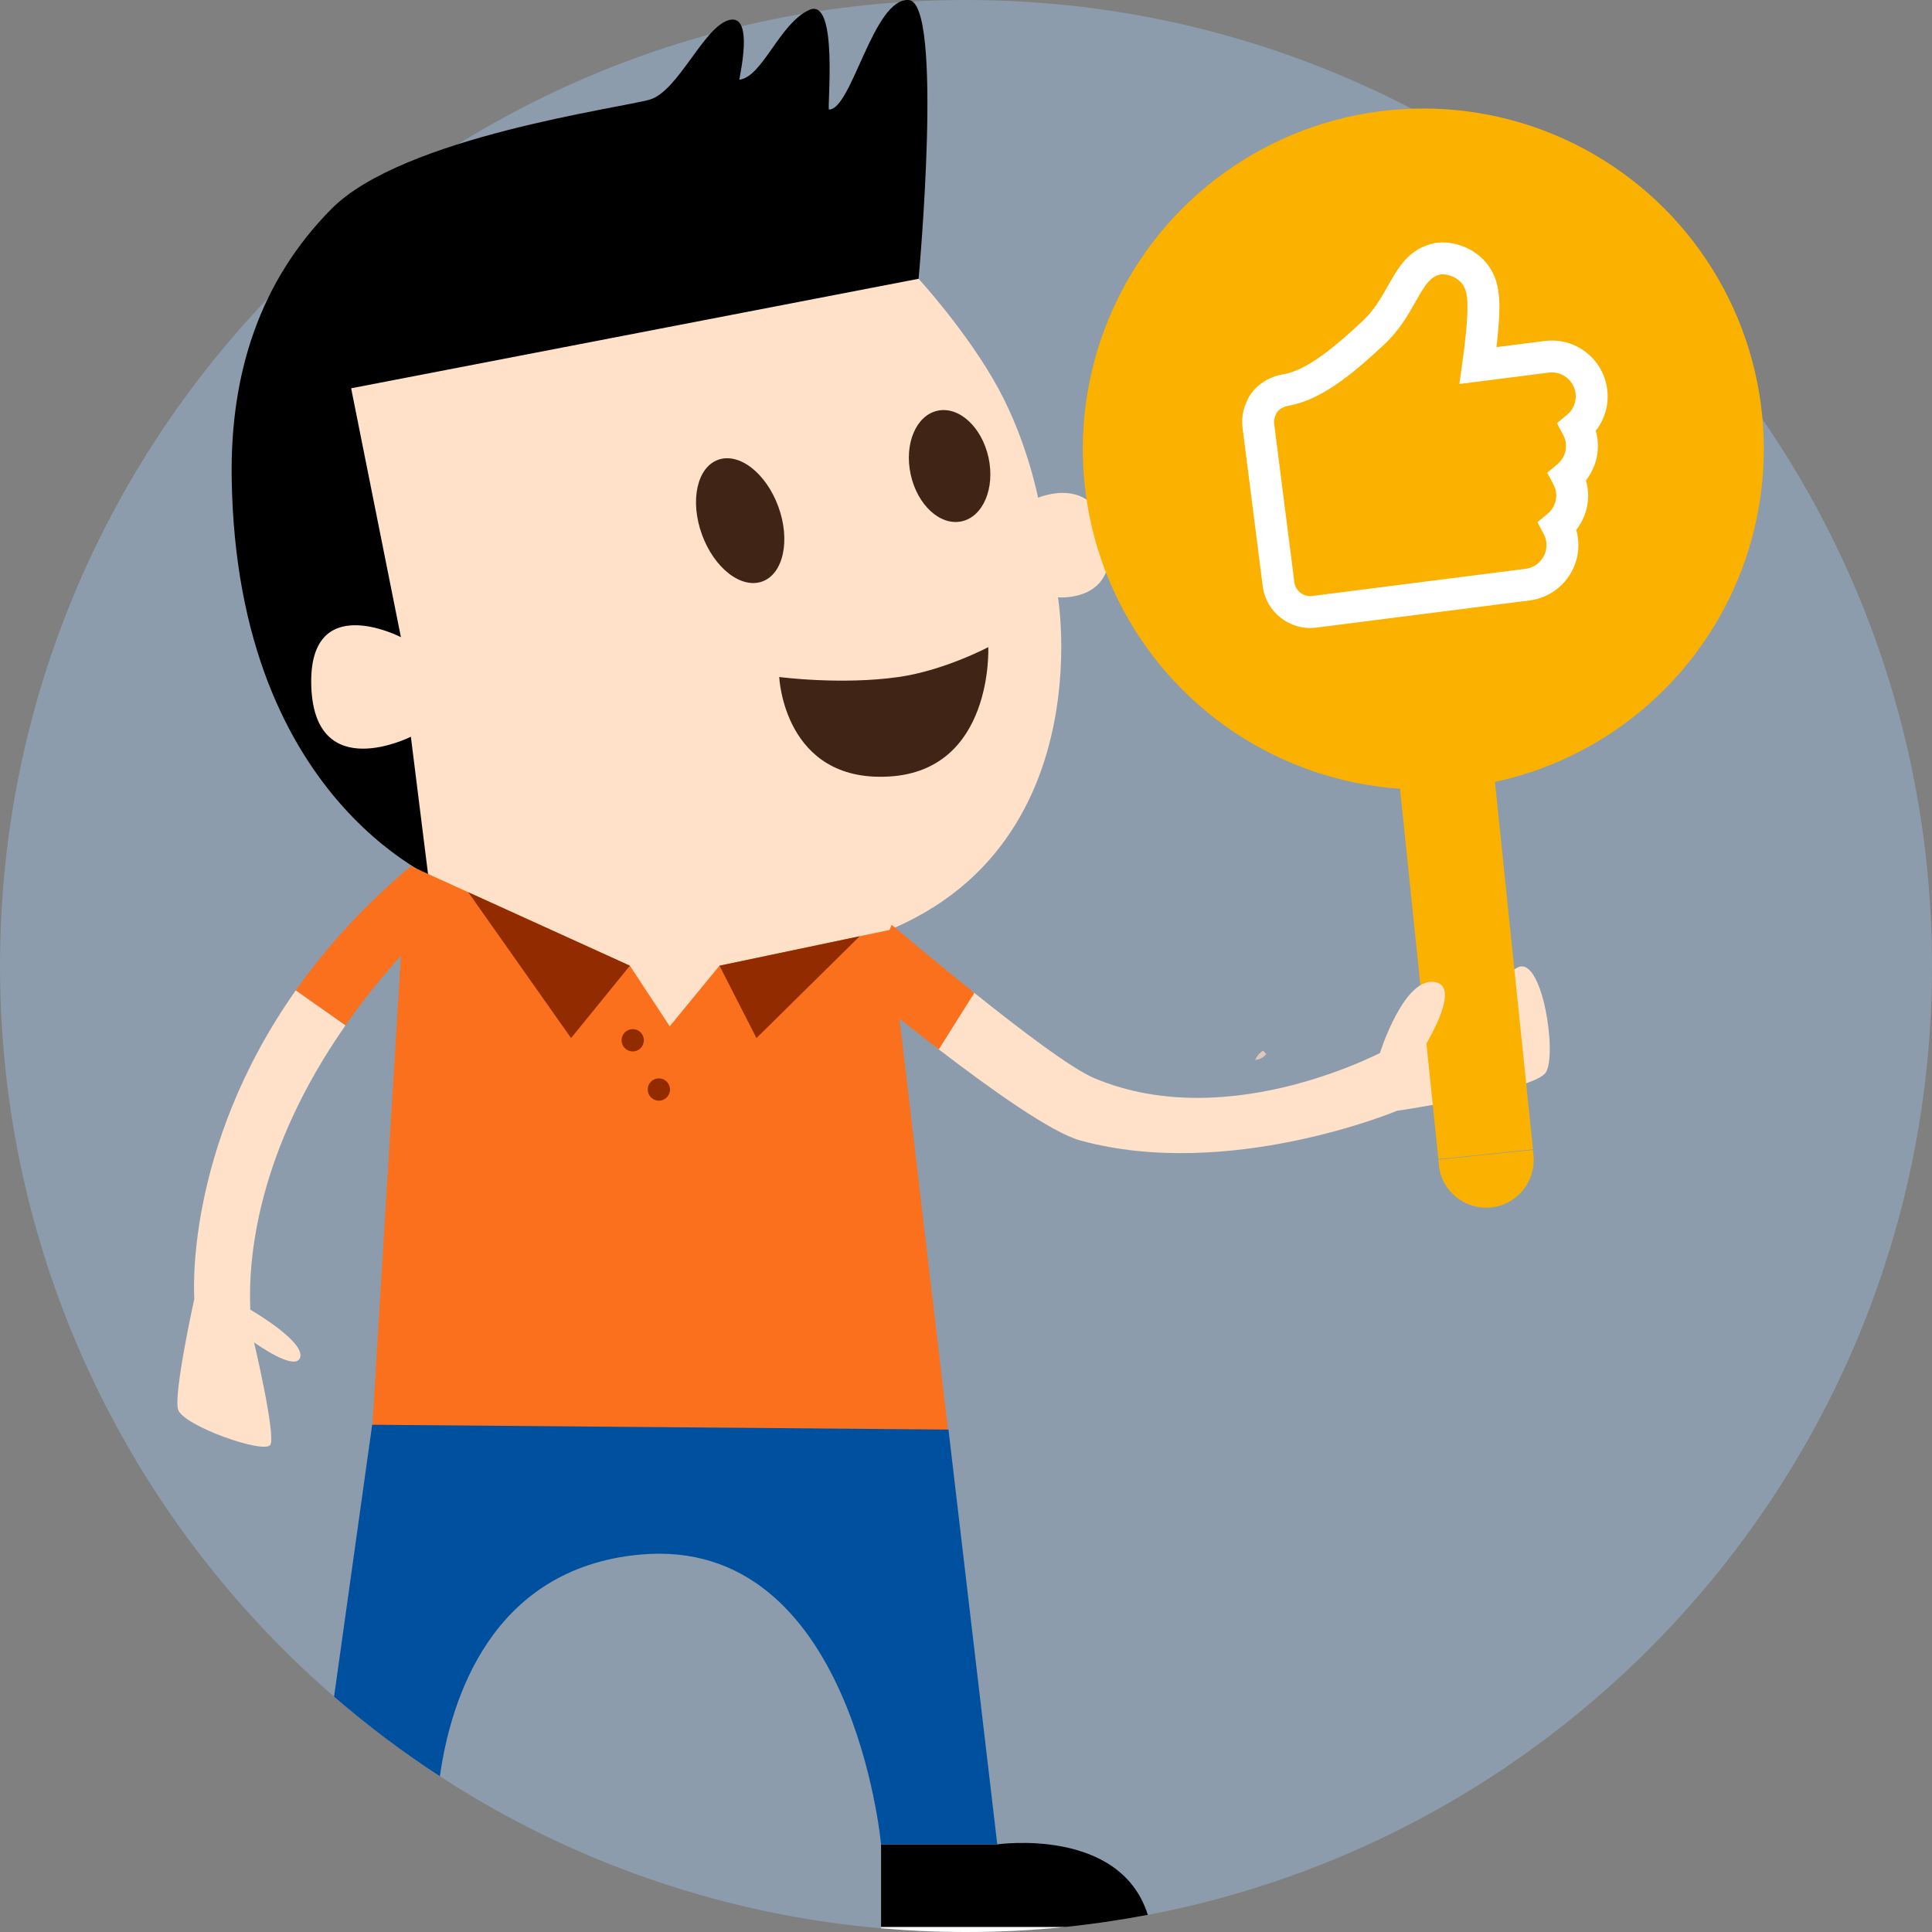 <?xml version="1.0" encoding="utf-8"?>
<!-- Generator: Adobe Illustrator 17.0.0, SVG Export Plug-In . SVG Version: 6.00 Build 0)  -->
<!DOCTYPE svg PUBLIC "-//W3C//DTD SVG 1.1//EN" "http://www.w3.org/Graphics/SVG/1.1/DTD/svg11.dtd">
<svg version="1.1" id="Livello_1" xmlns="http://www.w3.org/2000/svg" xmlns:xlink="http://www.w3.org/1999/xlink" x="0px" y="0px"
	 width="480px" height="480px" viewBox="0 0 480 480" enable-background="new 0 0 480 480" xml:space="preserve">
<rect x="0" y="0" width="480" height="480" fill="#808080" stroke="none"/>
<path opacity="0.5" fill-rule="evenodd" clip-rule="evenodd" fill="#99B9D9" d="M240,0c132.548,0,240,107.452,240,240
	C480,372.548,372.548,480,240,480S0,372.548,0,240C0,107.451,107.452,0,240,0z"/>
<path fill="#DFC8BA" d="M313.824,261.039c0.249,0.273,0.499,0.545,0.748,0.821c-0.673,0.937-1.644,1.337-2.738,1.517
	C312.261,262.396,312.89,261.59,313.824,261.039z"/>
<path fill="#EC6D3C" d="M296.009,273.63c0.026,0.133,0.055,0.267,0.067,0.4c0,0.014-0.122,0.038-0.186,0.049
	c-0.026-0.136-0.058-0.267-0.072-0.4C295.815,273.671,295.943,273.648,296.009,273.63z"/>
<path fill-rule="evenodd" clip-rule="evenodd" d="M111.975,220.138c0,0-53.229-18.746-54.414-101.408
	c-0.373-26.005,6.981-48.807,24.734-66.781s72.032-25.107,79.148-27.207c7.116-2.1,13.5-18.301,19.787-19.787
	c6.287-1.486,2.354,14.531,2.473,14.84c5.749-0.691,9.915-13.904,17.314-17.314s4.407,24.734,4.947,24.734
	c5.68,0,11.013-27.757,19.787-27.207s2.473,69.254,2.473,69.254L111.975,220.138z"/>
<path fill-rule="evenodd" clip-rule="evenodd" fill="#FFE1C9" d="M107.028,222.611l-4.947-39.574c0,0-23.802,12.029-24.734-12.367
	c-0.931-24.396,22.26-12.367,22.26-12.367L87.241,96.469l140.982-27.207c0,0,12.177,13.255,19.787,27.207
	c7.22,13.236,9.893,27.207,9.893,27.207s14.356-6.319,17.314,9.893c2.958,16.212-12.367,14.84-12.367,14.84
	s13.239,78.653-66.781,89.041c-2.909,0.537-24.734,39.574-24.734,39.574L107.028,222.611z"/>
<path fill-rule="evenodd" clip-rule="evenodd" fill="#FA701D" d="M92.467,354.975l7.141-117.524
	c-5.288,5.896-9.848,11.681-13.778,17.306l-12.355-8.69c7.266-10.298,16.605-20.787,28.606-30.876l54.414,24.734l9.893,15.06
	l12.367-15.06l42.129-8.851l14.758,125.099L92.467,354.975z"/>
<ellipse transform="matrix(0.94 -0.342 0.342 0.94 -33.144 70.616)" fill-rule="evenodd" clip-rule="evenodd" fill="#402517" cx="183.823" cy="129.366" rx="10.101" ry="16.077"/>
<ellipse transform="matrix(0.214 0.977 -0.977 0.214 298.518 -139.575)" fill-rule="evenodd" clip-rule="evenodd" fill="#402517" cx="236.014" cy="115.761" rx="14.063" ry="9.893"/>
<path fill-rule="evenodd" clip-rule="evenodd" fill="#402517" d="M223.276,168.197c-14.299,2.043-29.68,0-29.68,0
	s1.122,26.184,27.207,24.734c26.085-1.45,24.734-32.154,24.734-32.154S234.597,166.58,223.276,168.197z"/>
<g>
	<circle fill-rule="evenodd" clip-rule="evenodd" fill="#922B00" cx="163.693" cy="270.688" r="2.77"/>
	<circle fill-rule="evenodd" clip-rule="evenodd" fill="#922B00" cx="157.198" cy="258.455" r="2.77"/>
</g>
<path fill-rule="evenodd" clip-rule="evenodd" fill="#FFE1C9" d="M384.051,266.454c2.896-4.492-0.947-29.406-7.055-26.049
	c-6.109,3.357-31.841,20.047-31.841,20.047s-39.035,21.718-73.158,7.473c-5.747-2.399-18.426-12.025-29.928-21.246
	c-8.664-6.945-16.877,7.868-8.827,14.039c12.799,9.811,27.934,20.65,35.146,22.627c36.886,10.111,78.687-7.368,78.687-7.368
	S381.155,270.946,384.051,266.454z"/>
<polygon fill-rule="evenodd" clip-rule="evenodd" fill="#922B00" points="141.882,257.904 156.495,239.924 116.337,221.671 "/>
<polygon fill-rule="evenodd" clip-rule="evenodd" fill="#922B00" points="187.945,257.904 178.756,239.924 213.576,232.609 "/>
<g>
	
		<rect x="315.385" y="226.652" transform="matrix(-0.103 -0.995 0.995 -0.103 164.327 625.14)" fill-rule="evenodd" clip-rule="evenodd" fill="#FBB100" width="97.386" height="23.625"/>
	<path fill-rule="evenodd" clip-rule="evenodd" fill="#FBB100" d="M380.836,285.684l0.139,1.343
		c0.671,6.489-4.046,12.294-10.535,12.965l0,0c-6.489,0.671-12.294-4.046-12.965-10.535l-0.139-1.343L380.836,285.684z"/>
</g>
<path fill-rule="evenodd" clip-rule="evenodd" fill="#FFE1C9" d="M342.832,261.643c0,0,6.101-19.482,13.958-17.589
	c7.857,1.893-7.763,23.641-7.763,23.641L342.832,261.643z"/>
<path fill-rule="evenodd" clip-rule="evenodd" fill="#FFE1C9" d="M85.83,254.757c-21.992,31.479-24.211,57.917-23.642,70.63
	c0,0,13.318,7.667,12.418,11.717c-0.9,4.05-11.483-3.6-11.483-3.6s5.408,22.95,4.058,25.425s-21.825-4.725-22.95-8.775
	s4.05-27.482,4.05-27.482s-2.838-36.875,25.194-76.605L85.83,254.757z"/>
<path fill-rule="evenodd" clip-rule="evenodd" fill="#FA701D" d="M242.069,246.679c-8.664-6.945-16.66-13.66-20.521-16.883
	l-7.134,16.09c3.651,2.897,10.778,8.661,18.829,14.832L242.069,246.679z"/>
<circle fill-rule="evenodd" clip-rule="evenodd" fill="#FBB100" cx="353.619" cy="111.561" r="84.6"/>
<path fill="#FFFFFF" d="M380.038,149.173l-53.031,6.756c-6.497,0.828-12.459-3.794-13.288-10.299l-5.014-39.357
	c-0.273-2.141,0.062-4.339,0.966-6.359c0.795-2.029,2.346-3.868,4.42-5.134c0.338-0.227,0.816-0.487,1.321-0.727l0.495-0.223
	c1.053-0.446,2.051-0.728,3.08-0.859c4.792-0.898,10.522-4.738,19.558-13.218c2.867-2.693,4.59-5.742,6.253-8.697
	c2.589-4.593,5.269-9.342,11.643-10.665l0.532-0.084c2.663-0.339,6.754,0.277,10.245,3.018c2.884,2.267,4.628,5.458,5.055,9.224
	c0.158,0.894,0.665,3.875-0.471,13.693l12.001-1.529c7.582-0.966,14.536,4.424,15.503,12.017c0.475,3.728-0.57,7.402-2.845,10.291
	c0.193,0.666,0.334,1.339,0.421,2.018c0.475,3.728-0.57,7.402-2.845,10.291c0.193,0.666,0.334,1.339,0.421,2.018
	c0.475,3.728-0.57,7.402-2.845,10.291c0.193,0.666,0.334,1.339,0.421,2.018C393.001,141.247,387.616,148.208,380.038,149.173z
	 M357.974,68.168c-2.656,0.55-3.914,2.59-6.281,6.784c-1.771,3.144-3.98,7.054-7.726,10.577c-8.65,8.12-16.003,13.823-23.756,15.266
	c-0.51,0.069-0.841,0.171-1.268,0.353c-0.29,0.137-0.451,0.221-0.606,0.321c-0.729,0.448-1.13,0.91-1.367,1.519
	c-0.384,0.867-0.497,1.58-0.408,2.283l5.014,39.357c0.277,2.176,2.266,3.719,4.431,3.444l53.031-6.756
	c3.249-0.414,5.555-3.402,5.14-6.659c-0.087-0.68-0.315-1.373-0.681-2.053l-1.53-2.859l2.496-2.062
	c1.597-1.317,2.397-3.311,2.139-5.334c-0.088-0.687-0.309-1.362-0.68-2.049l-1.525-2.856l2.496-2.062
	c1.592-1.321,2.392-3.315,2.134-5.342c-0.088-0.687-0.309-1.362-0.68-2.049l-1.525-2.856l2.496-2.062
	c1.592-1.321,2.392-3.315,2.134-5.342c-0.415-3.26-3.397-5.575-6.646-5.161l-22.234,2.832l0.723-5.138
	c1.621-11.496,1.338-15.444,1.138-16.608c-0.22-1.884-0.896-3.151-2.107-4.099C360.775,68.338,358.831,68.059,357.974,68.168z"/>
<path fill-rule="evenodd" clip-rule="evenodd" fill="#FFFFFF" d="M218.9,479.066c6.955,0.606,13.989,0.934,21.1,0.934
	c8.377,0,16.652-0.432,24.808-1.27H218.9V479.066z"/>
<path fill-rule="evenodd" clip-rule="evenodd" d="M285.172,475.737c-6.907-21.921-37.4-17.507-37.4-17.507H218.9v20.5h45.908
	C271.688,478.024,278.476,477.012,285.172,475.737z"/>
<path fill-rule="evenodd" clip-rule="evenodd" fill="#0050A0" d="M235.643,355.173l-143.176-1.198l-9.469,67.552
	c8.285,7.172,17.071,13.79,26.29,19.788c2.62-18.681,12.555-51.663,49.738-55.082c52.883-4.863,59.873,71.997,59.873,71.997h28.873
	L235.643,355.173z"/>
</svg>
